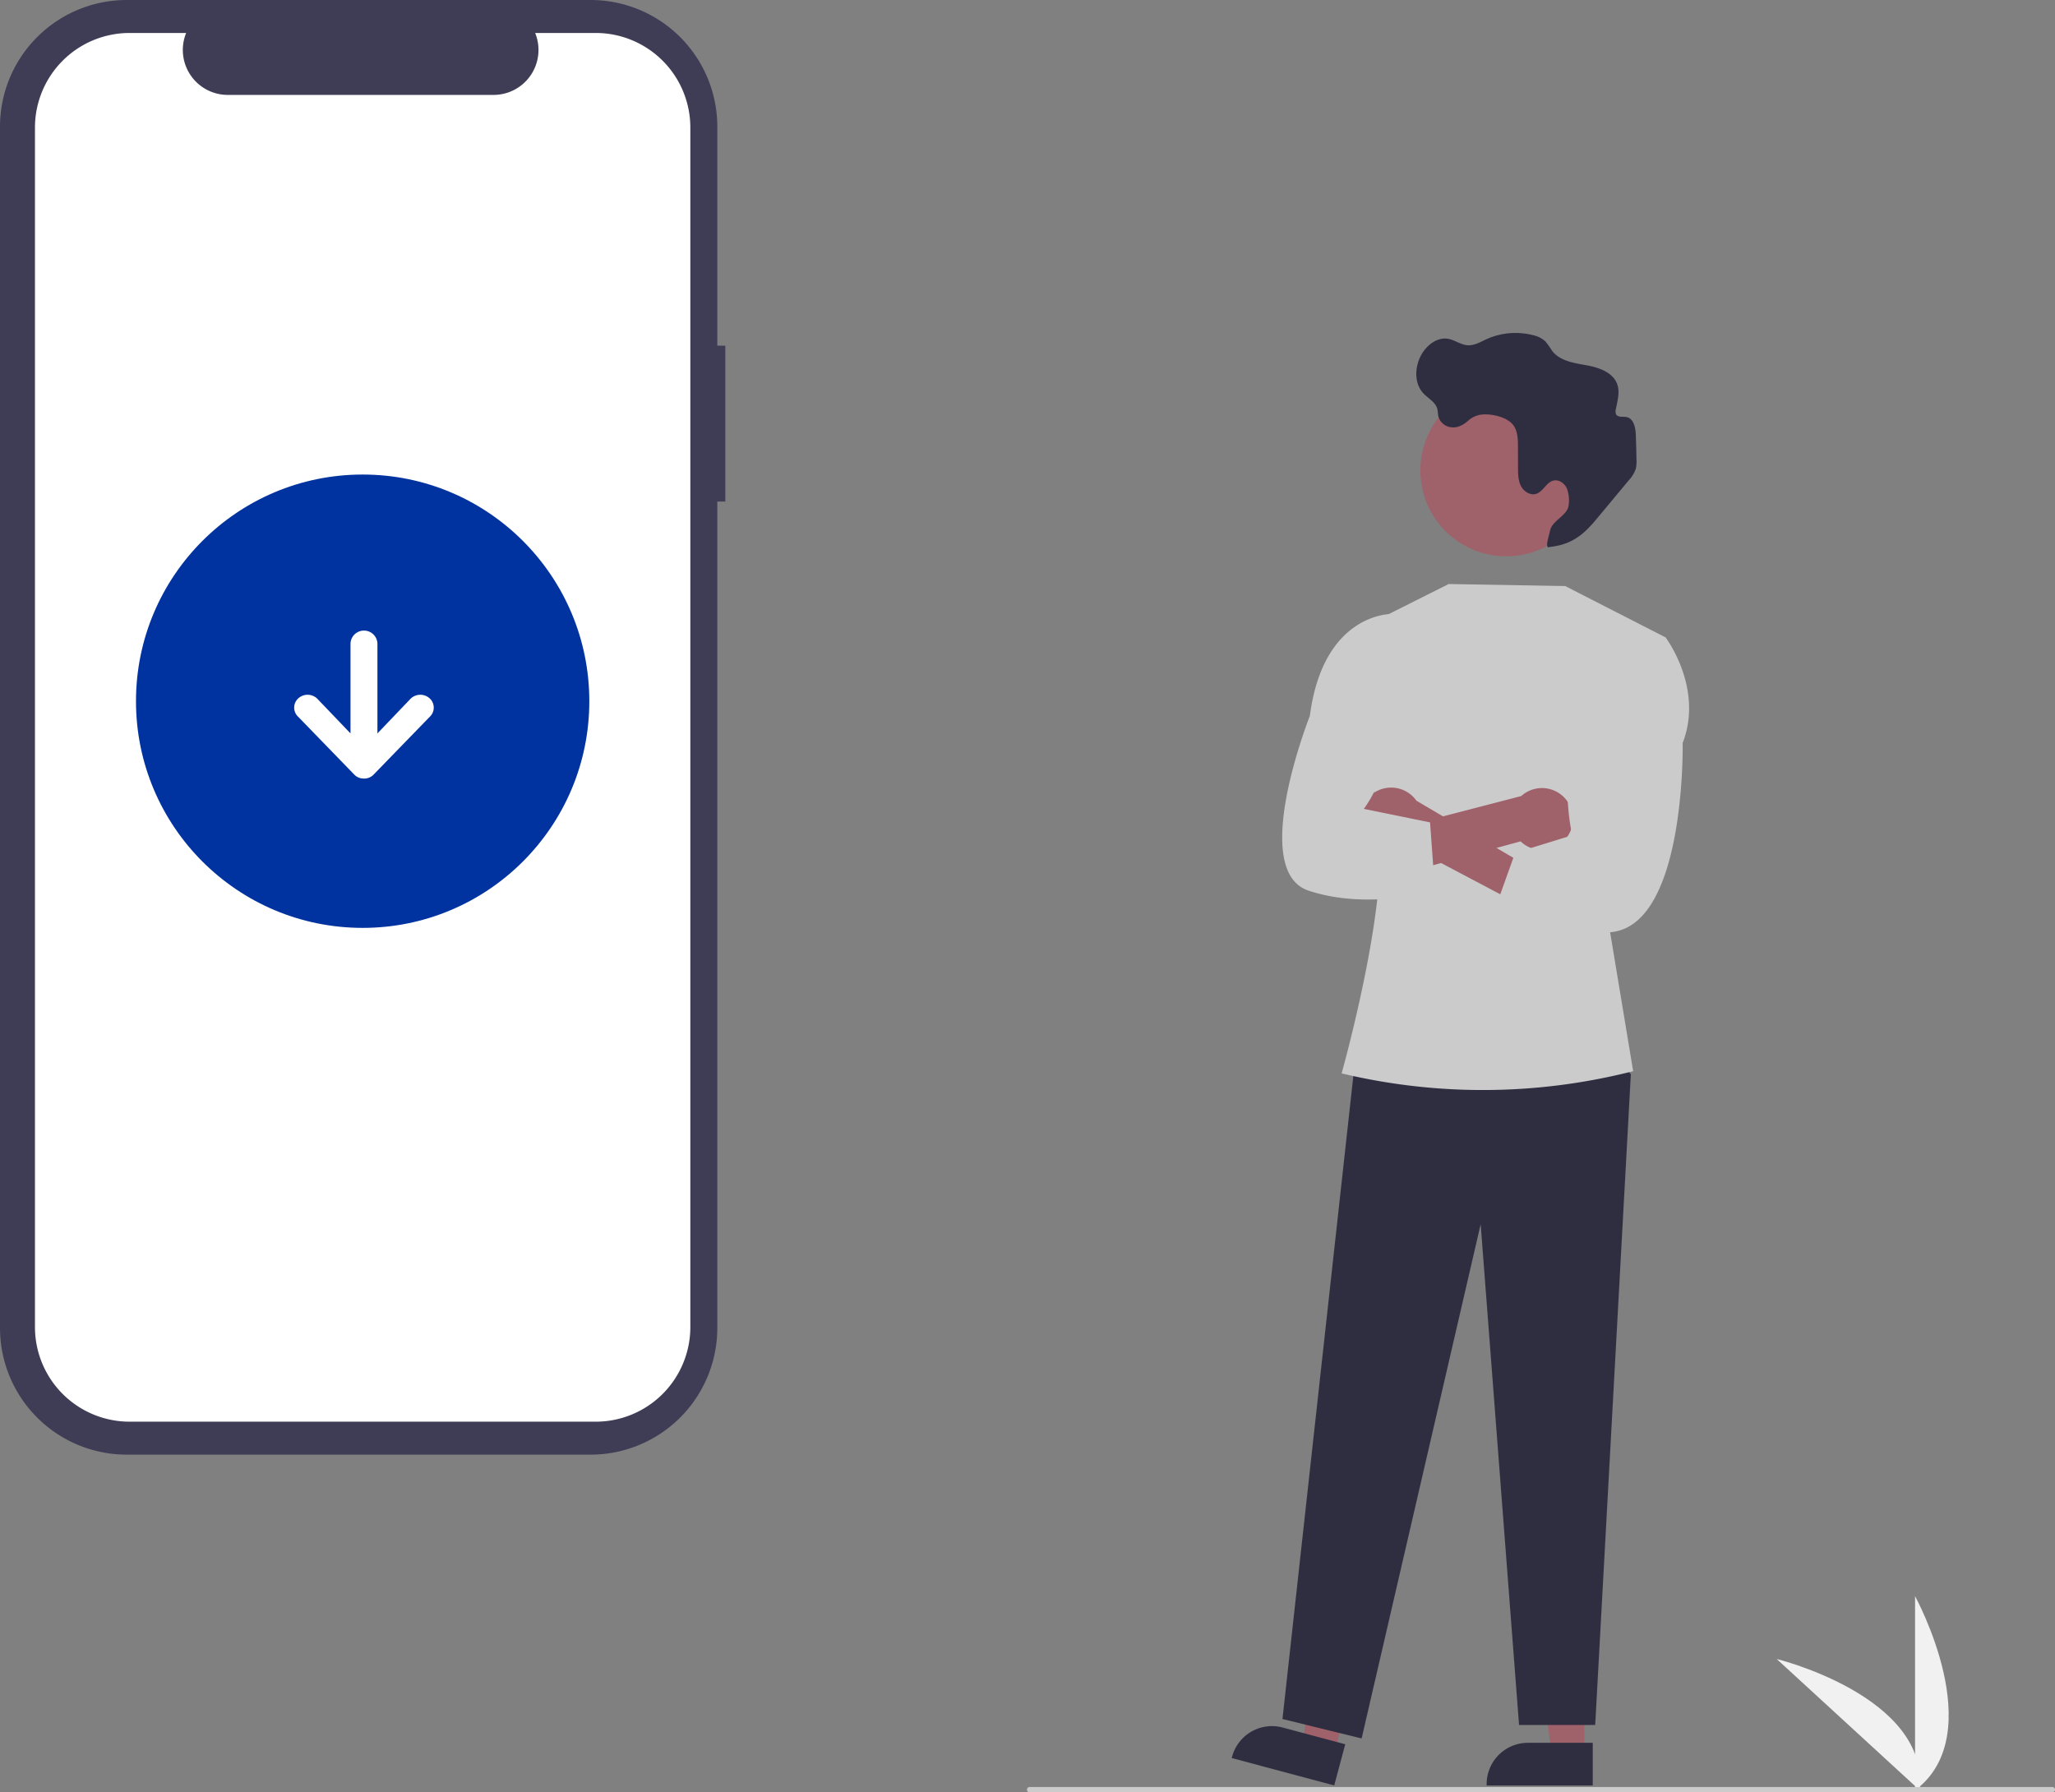 <svg xmlns="http://www.w3.org/2000/svg" data-name="Layer 1" width="765.6" height="667.744"><rect width="100%" height="100%" fill="#808080" stroke="none"/><path d="M713.462 666.985v-72.34s28.192 51.286 0 72.34z" fill="#f1f1f1"/><path d="m715.203 666.972-53.29-48.921s56.846 13.915 53.29 48.921z" fill="#f1f1f1"/><path d="M270.217 128.781h-2.978v-81.57A47.21 47.21 0 0 0 220.03 0H47.21A47.21 47.21 0 0 0 0 47.21v447.502a47.21 47.21 0 0 0 47.21 47.21h172.818a47.21 47.21 0 0 0 47.211-47.21V186.844h2.978z" fill="#3f3d56"/><path d="M221.934 12.283h-22.559a16.75 16.75 0 0 1-15.508 23.076H84.86a16.75 16.75 0 0 1-15.508-23.076h-21.07a35.256 35.256 0 0 0-35.256 35.256v446.845a35.256 35.256 0 0 0 35.256 35.256h173.65a35.256 35.256 0 0 0 35.257-35.256V47.539a35.256 35.256 0 0 0-35.256-35.256z" fill="#fff"/><circle data-name="Ellipse 44" cx="135.108" cy="261.234" r="84.446" fill="#0033a0"/><path d="m160.132 267.004-21 21.63a4.774 4.774 0 0 1-3.5 1.41h-.07a4.814 4.814 0 0 1-3.51-1.41l-20.99-21.63c-.07-.08-.15-.15-.22-.22a4.641 4.641 0 0 1 .22-6.55 5.169 5.169 0 0 1 7.08 0l12.44 13v-33.52a5.02 5.02 0 0 1 10.03 0v33.52l12.43-13a5.181 5.181 0 0 1 7.09 0l.22.22a4.65 4.65 0 0 1-.22 6.55z" fill="#fff"/><path fill="#9f616a" d="m590.258 653.281-12.26-.001-5.832-47.288 18.094.001-.002 47.288z"/><path d="m593.384 665.165-39.53-.001v-.5a15.387 15.387 0 0 1 15.386-15.387h.001l24.144.001z" fill="#2f2e41"/><path fill="#9f616a" d="m497.121 652.877-11.844-3.167 6.58-47.19 17.48 4.674-12.216 45.683z"/><path d="m497.072 665.165-38.19-10.212.13-.483a15.387 15.387 0 0 1 18.839-10.89l23.325 6.237zM597.311 388.269l10.269 11.93-13.281 242.443h-28.368l-14.303-186.551-44.346 191.554-29.492-7.233 26.816-243.299 92.705-8.844z" fill="#2f2e41"/><path d="m511.462 231.744 28.246-14.167 43.437.763 37.38 19.128-21.268 106.213 9.187 55.38a226.532 226.532 0 0 1-108.335.891l-.284-.067s21.113-74.917 12.125-97.779z" fill="#cbcbcb"/><path d="M593.177 175.136a32.002 32.002 0 1 0 0 .237v-.237z" fill="#9f616a"/><path d="M546.845 156.85a9.08 9.08 0 0 1 6.117-2.468c3.419-.11 8.542 1.103 10.722 3.883 1.752 2.234 1.836 5.307 1.843 8.146l.018 7.836c.006 2.318.034 4.736 1.087 6.8s3.47 3.635 5.68 2.93c2.62-.835 3.772-4.317 6.45-4.943 2.01-.47 4.076 1 4.955 2.868a12.44 12.44 0 0 1 .716 6.086c-.253 4.103-6.138 5.73-6.971 9.756-.482 2.329-2.17 6.974 0 6 10-1 14.39-6.84 18.966-12.34l10.323-12.4a12.121 12.121 0 0 0 2.658-4.303 11.95 11.95 0 0 0 .273-3.43q-.084-4.624-.25-9.245c-.098-2.691-.775-6.087-3.411-6.64-1.371-.288-3.186.214-3.91-.985a2.72 2.72 0 0 1-.124-1.911c.581-3.076 1.563-6.294.55-9.257-1.526-4.468-6.784-6.301-11.43-7.144s-9.862-1.568-12.778-5.282a40.5 40.5 0 0 0-2.536-3.565 9.956 9.956 0 0 0-4.755-2.398 26.279 26.279 0 0 0-17.28 1.533c-2.247 1.026-4.505 2.407-6.97 2.25-2.56-.162-4.748-1.964-7.276-2.402-4.084-.709-7.988 2.351-10 5.974-2.494 4.49-2.723 10.638.8 14.375 1.757 1.864 4.38 3.145 5.109 5.601.297 1 .228 2.077.49 3.086a5.57 5.57 0 0 0 4.49 3.883c2.497.407 4.61-.737 6.444-2.294z" fill="#2f2e41"/><path d="M507.563 309.185a11.462 11.462 0 0 0 16.65 5.627l57.354 30.318 1.857-13.972-55.73-32.862a11.524 11.524 0 0 0-20.13 10.889z" fill="#9f616a"/><path d="M583.992 311.6a11.462 11.462 0 0 1-17.478 1.848l-62.597 17.035.545-17.739 62.27-16.173a11.524 11.524 0 0 1 17.26 15.03z" fill="#9f616a"/><path d="m608.32 238.232 12.204-.764s14.29 18.855 6.364 39.315c0 0 1.373 73.5-30.276 70.48s-41.65-3.019-41.65-3.019l9.5-26.5 21.253-6.562s-6.55-28.894 5.848-40.916zM520.187 237.587l-1.725-8.843s-25.44-.598-30.47 37.951c0 0-22.877 57.693-.453 65.12s47.088 0 47.088 0l-1.858-25.441-24.672-5.035s12.745-16.49 5.805-30.792zM764.6 667.744h-381a1 1 0 0 1 0-2h381a1 1 0 0 1 0 2z" fill="#cbcbcb"/></svg>